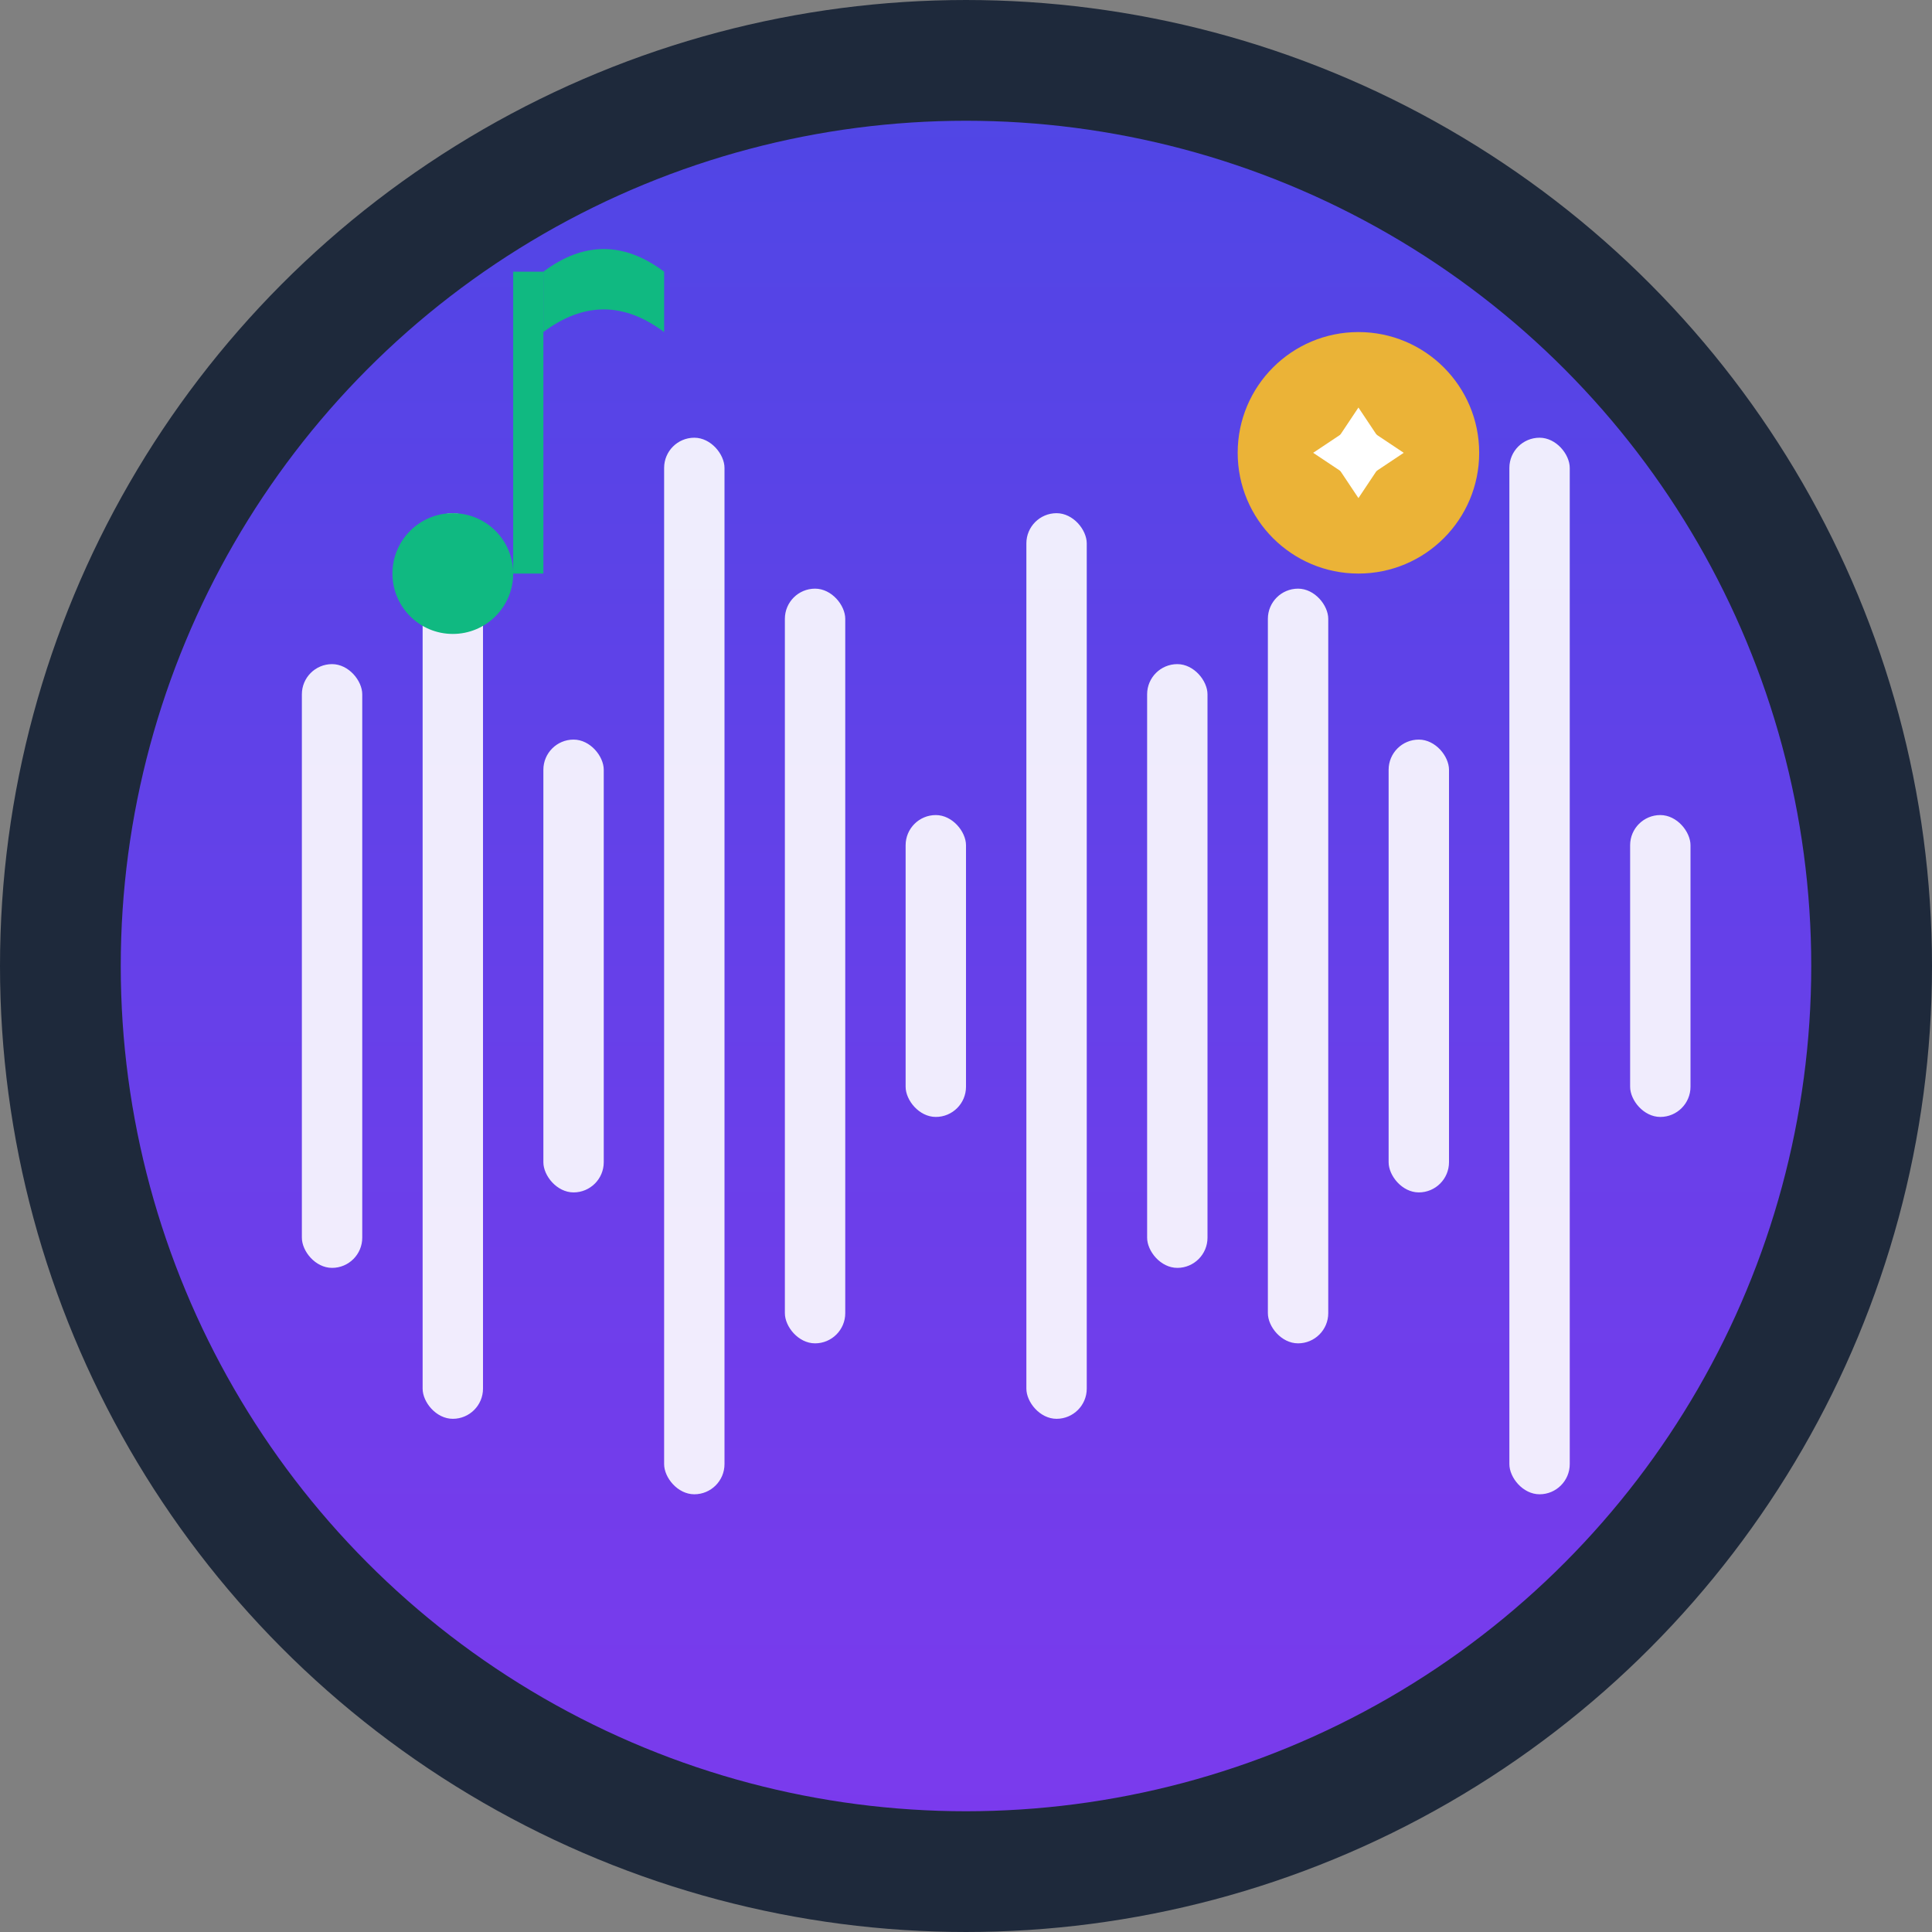 <svg width="128" height="128" viewBox="0 0 128 128" xmlns="http://www.w3.org/2000/svg">
  <rect x="0" y="0" width="128" height="128" fill="#808080" stroke="none"/>
  <defs>
    <linearGradient id="gradient" x1="0%" y1="0%" x2="0%" y2="100%">
      <stop offset="0%" style="stop-color:#4F46E5;stop-opacity:1" />
      <stop offset="100%" style="stop-color:#7C3AED;stop-opacity:1" />
    </linearGradient>
  </defs>
  
  <!-- Background circle -->
  <circle cx="64" cy="64" r="60" fill="url(#gradient)" stroke="#1E293B" stroke-width="8"/>
  
  <!-- Waveform visualization -->
  <g transform="translate(20, 64)">
    <!-- Sound waves -->
    <rect x="0" y="-20" width="4" height="40" rx="2" fill="white" opacity="0.9"/>
    <rect x="8" y="-30" width="4" height="60" rx="2" fill="white" opacity="0.9"/>
    <rect x="16" y="-15" width="4" height="30" rx="2" fill="white" opacity="0.9"/>
    <rect x="24" y="-35" width="4" height="70" rx="2" fill="white" opacity="0.9"/>
    <rect x="32" y="-25" width="4" height="50" rx="2" fill="white" opacity="0.9"/>
    <rect x="40" y="-10" width="4" height="20" rx="2" fill="white" opacity="0.9"/>
    <rect x="48" y="-30" width="4" height="60" rx="2" fill="white" opacity="0.9"/>
    <rect x="56" y="-20" width="4" height="40" rx="2" fill="white" opacity="0.9"/>
    <rect x="64" y="-25" width="4" height="50" rx="2" fill="white" opacity="0.9"/>
    <rect x="72" y="-15" width="4" height="30" rx="2" fill="white" opacity="0.9"/>
    <rect x="80" y="-35" width="4" height="70" rx="2" fill="white" opacity="0.9"/>
    <rect x="88" y="-10" width="4" height="20" rx="2" fill="white" opacity="0.9"/>
  </g>
  
  <!-- AI sparkle -->
  <g transform="translate(90, 30)">
    <circle cx="0" cy="0" r="8" fill="#FBBF24" opacity="0.9"/>
    <polygon points="0,-3 2,0 0,3 -2,0" fill="white"/>
    <polygon points="-3,0 0,2 3,0 0,-2" fill="white"/>
  </g>
  
  <!-- Music note -->
  <g transform="translate(30, 30)">
    <circle cx="0" cy="8" r="4" fill="#10B981"/>
    <rect x="4" y="-12" width="2" height="20" fill="#10B981"/>
    <path d="M6,-12 Q10,-15 14,-12 L14,-8 Q10,-11 6,-8 Z" fill="#10B981"/>
  </g>
</svg>